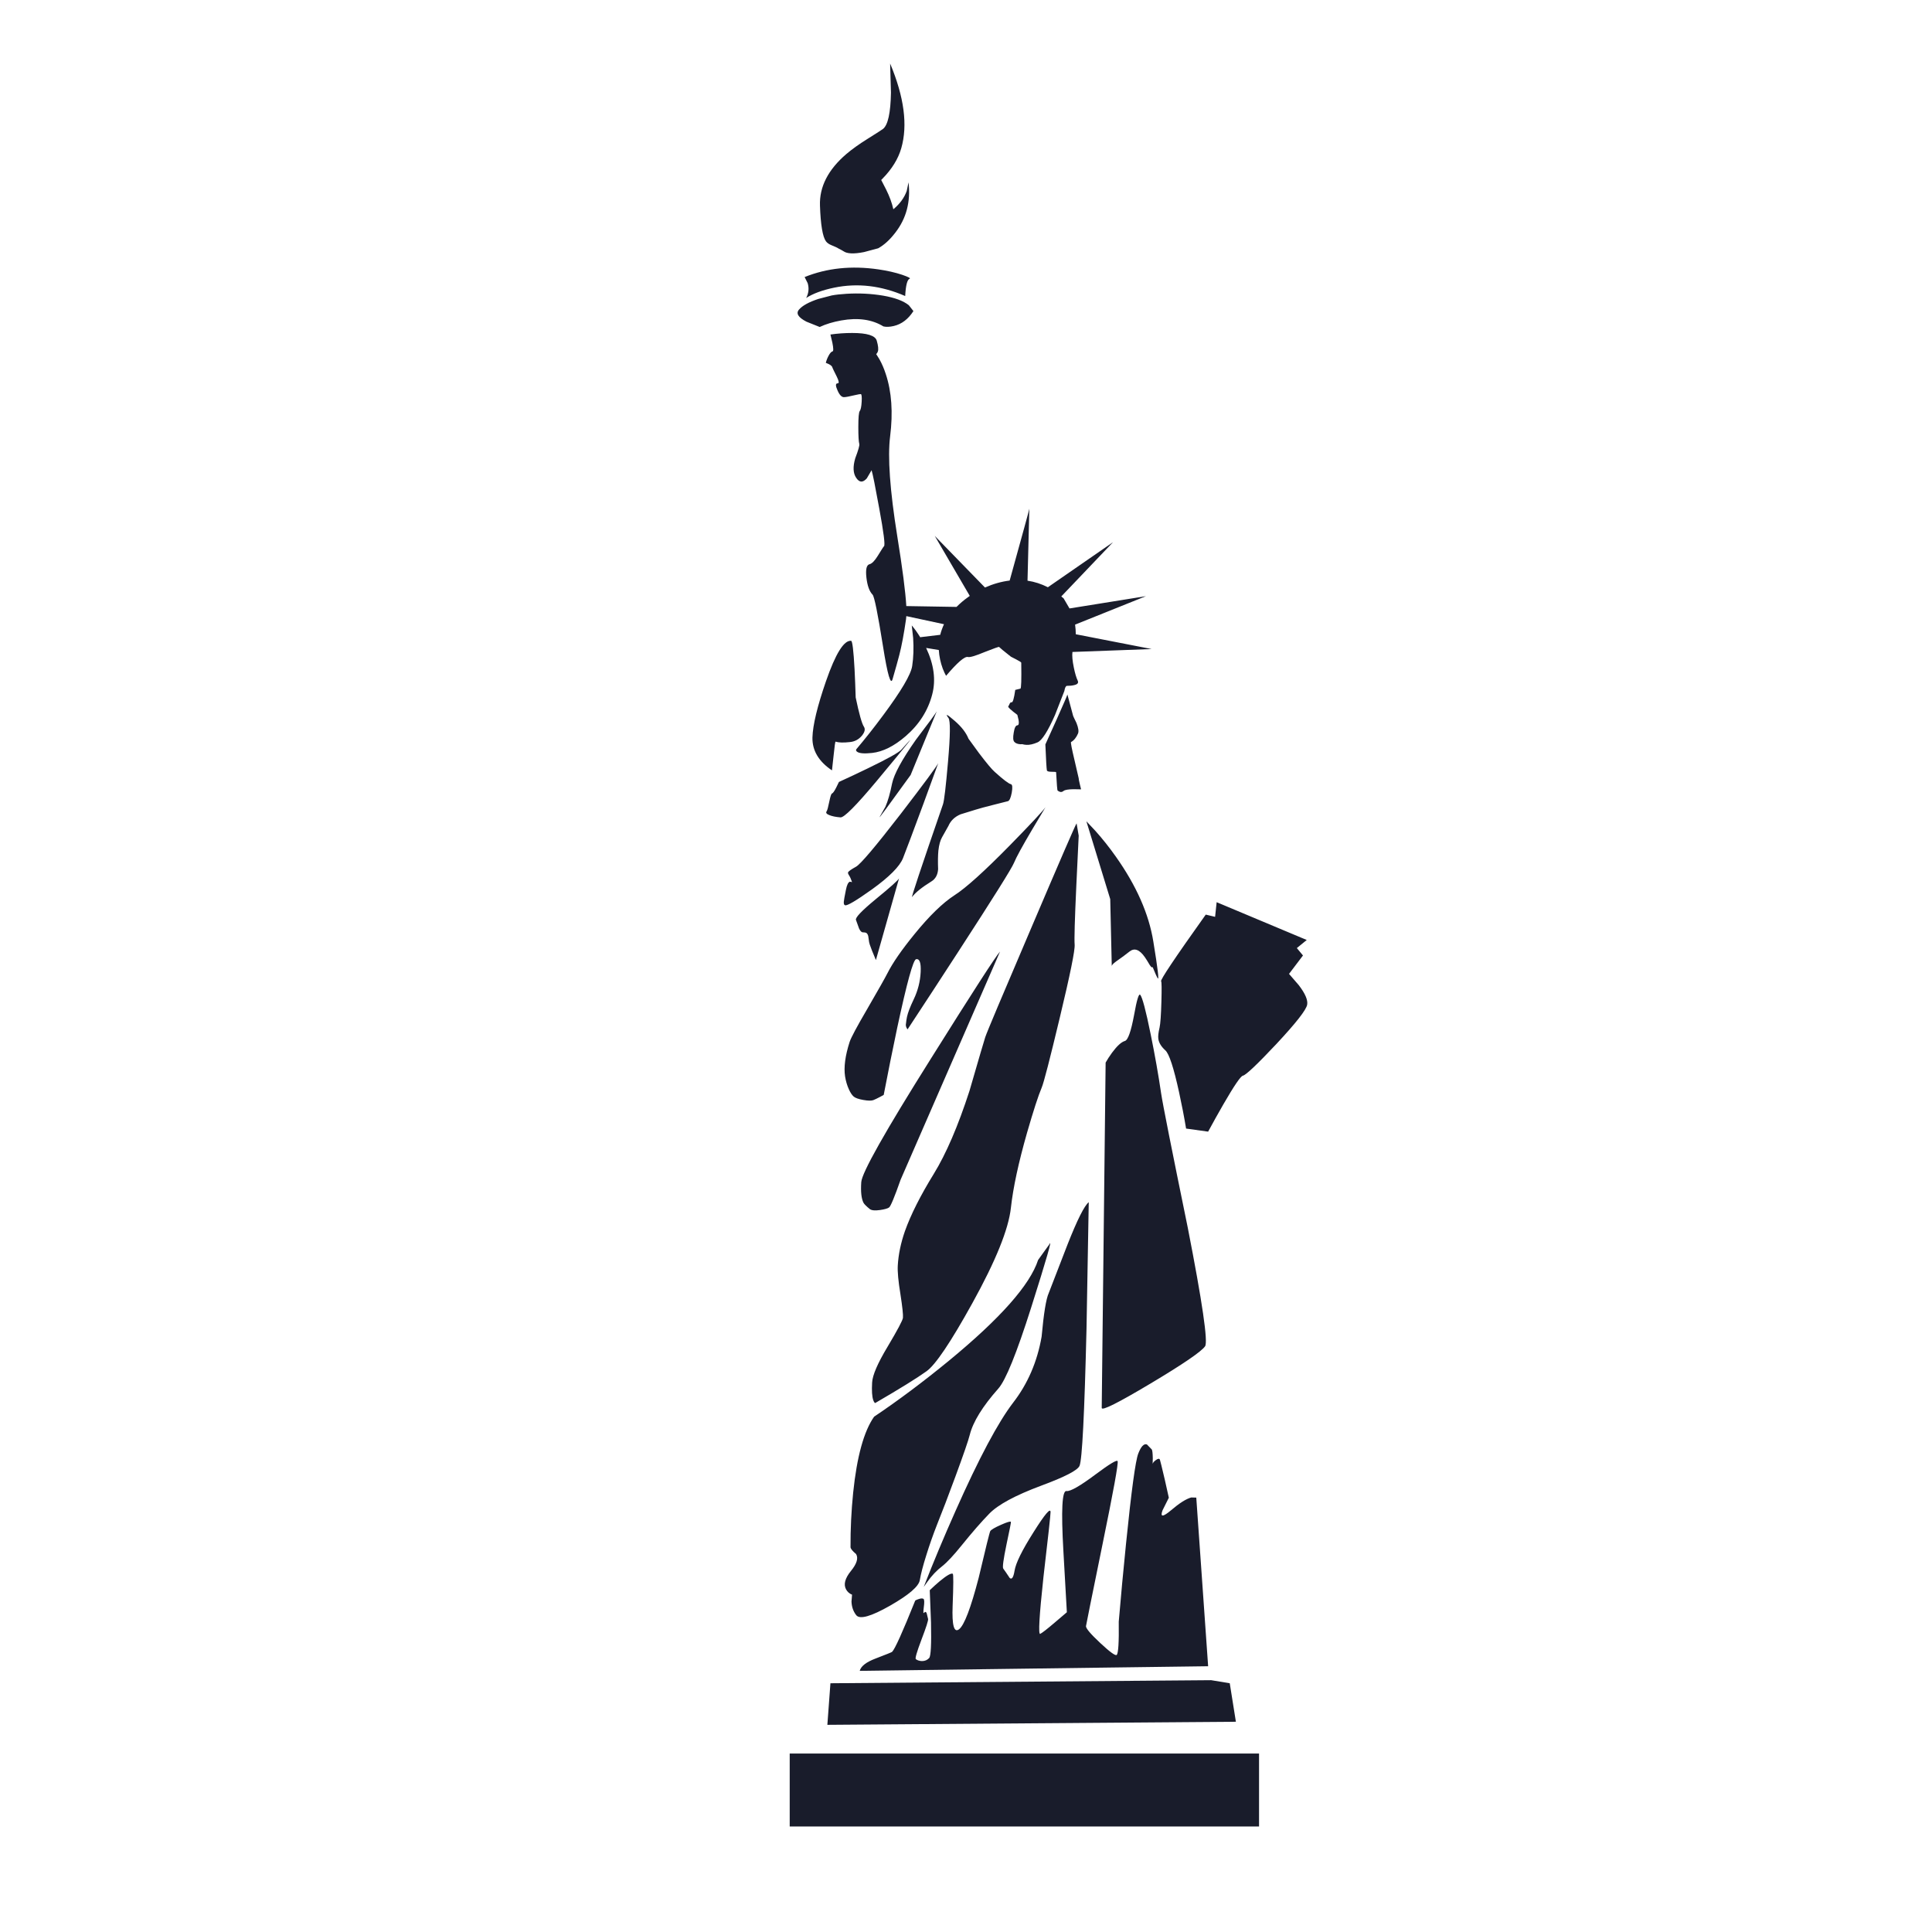 <?xml version="1.0" encoding="utf-8"?>
<!-- Generator: Adobe Illustrator 16.0.0, SVG Export Plug-In . SVG Version: 6.00 Build 0)  -->
<!DOCTYPE svg PUBLIC "-//W3C//DTD SVG 1.1//EN" "http://www.w3.org/Graphics/SVG/1.1/DTD/svg11.dtd">
<svg version="1.1" id="Layer_1" xmlns="http://www.w3.org/2000/svg" xmlns:xlink="http://www.w3.org/1999/xlink" x="0px" y="0px"
	 width="400px" height="400px" viewBox="0 0 400 400" enable-background="new 0 0 400 400" xml:space="preserve">
<g>
	<path fill-rule="evenodd" clip-rule="evenodd" fill="#191C2B" d="M189.114,64.407c-1.078,1.675-2.436,2.705-4.071,3.09
		c-0.828,0.193-1.541,0.222-2.137,0.087c-2.349-1.444-5.255-1.858-8.721-1.242c-1.713,0.308-3.205,0.76-4.476,1.357l-2.743-1.098
		c-1.713-0.886-2.223-1.723-1.531-2.512c0.693-0.809,2.021-1.54,3.985-2.195l2.772-0.722c0.79-0.154,1.819-0.269,3.09-0.346
		c2.56-0.154,5.063-0.029,7.508,0.375c2.464,0.423,4.254,1.088,5.371,1.992L189.114,64.407z M186.804,56.899
		c1.271,0.443,1.781,0.712,1.531,0.809c-0.501,0.173-0.809,1.367-0.924,3.581c-4.948-2.156-9.848-2.733-14.699-1.732
		c-2.426,0.5-4.36,1.213-5.804,2.137c0.52-0.982,0.625-2.002,0.317-3.061l-0.635-1.271c4.62-1.867,9.712-2.397,15.276-1.588
		C183.714,56.042,185.36,56.417,186.804,56.899z M171.008,49.968c-0.693-0.962-1.107-3.436-1.242-7.421
		c-0.134-3.87,1.685-7.421,5.458-10.656c1.174-1.001,2.657-2.06,4.447-3.176c1.906-1.194,2.955-1.868,3.147-2.021
		c1.021-0.809,1.569-3.311,1.646-7.508l-0.173-6.036c2.907,6.931,3.677,12.773,2.31,17.528c-0.635,2.214-1.935,4.322-3.898,6.324
		l-0.26,0.26l1.011,1.964c0.712,1.424,1.213,2.792,1.502,4.101c1.328-1.097,2.252-2.358,2.772-3.783l0.375-1.791
		c0.462,4.004-0.452,7.479-2.743,10.424c-1.136,1.482-2.32,2.561-3.552,3.234l-2.917,0.78c-2.118,0.423-3.552,0.356-4.303-0.202
		c-0.135-0.096-0.491-0.289-1.069-0.578h0.029c-0.212-0.135-0.674-0.347-1.386-0.635C171.643,50.565,171.258,50.296,171.008,49.968z
		 M171.932,69.258c1.482-0.211,2.984-0.318,4.505-0.318c3.08,0,4.774,0.53,5.083,1.588c0.308,1.059,0.385,1.81,0.23,2.252
		c-0.077,0.231-0.192,0.404-0.346,0.52c0.173,0.27,0.395,0.626,0.665,1.069c0.52,0.924,0.962,1.954,1.328,3.09
		c1.212,3.658,1.511,7.951,0.895,12.879c-0.539,4.274-0.048,11.157,1.473,20.647c1.079,6.68,1.704,11.512,1.877,14.496l10.396,0.174
		c0.75-0.751,1.521-1.406,2.31-1.964l0.433-0.318l-7.248-12.417l10.396,10.685c1.694-0.751,3.397-1.232,5.111-1.444
		c2.714-9.78,4.072-14.737,4.072-14.872l-0.376,14.901c1.444,0.211,2.85,0.664,4.216,1.357l13.486-9.327l-10.714,11.233l0.491,0.404
		l1.213,2.079l15.825-2.541l-14.67,5.891c0.097,0.674,0.145,1.338,0.145,1.993l15.709,3.061l-16.402,0.607
		c-0.096,0.77,0,1.848,0.289,3.234c0.25,1.212,0.52,2.117,0.809,2.714c0.212,0.462-0.048,0.771-0.779,0.924
		c-0.385,0.096-0.876,0.145-1.473,0.145c-0.231,0.038-0.404,0.395-0.52,1.068l-1.935,4.967c-1.482,3.369-2.686,5.255-3.61,5.66
		c-0.885,0.385-1.655,0.558-2.31,0.52c-0.327-0.02-0.616-0.068-0.866-0.145c-0.192,0.039-0.442,0.029-0.751-0.029
		c-0.404-0.077-0.702-0.231-0.895-0.462c-0.25-0.27-0.289-0.895-0.116-1.877c0.154-1.001,0.405-1.511,0.751-1.53
		c0.289-0.019,0.375-0.385,0.26-1.098l-0.26-1.068c-1.386-1.04-2.011-1.626-1.877-1.761c0.038-0.02,0.135-0.203,0.289-0.549
		c0.116-0.231,0.25-0.327,0.404-0.289c0.25,0.058,0.5-0.799,0.751-2.57l1.069-0.26c0.173-0.039,0.23-1.829,0.173-5.371
		c0-0.097-0.356-0.328-1.068-0.693l-1.068-0.549c-1.463-1.155-2.282-1.829-2.455-2.021c-0.058-0.057-1.04,0.289-2.945,1.04
		c-1.944,0.809-3.109,1.155-3.494,1.04c-0.674-0.173-2.185,1.126-4.534,3.898c-0.211-0.366-0.443-0.867-0.693-1.502
		c-0.462-1.251-0.732-2.531-0.809-3.84l-2.627-0.434c1.617,3.427,2.041,6.623,1.27,9.587c-0.866,3.369-2.705,6.266-5.516,8.692
		c-2.387,2.061-4.697,3.215-6.93,3.465c-1.598,0.173-2.628,0.097-3.09-0.23c-0.231-0.155-0.298-0.328-0.202-0.52
		c1.829-2.156,3.677-4.495,5.544-7.017c3.754-5.044,5.766-8.452,6.036-10.223s0.336-3.706,0.202-5.804l-0.289-2.599
		c0.558,0.635,1.165,1.482,1.819,2.541l-0.029-0.115l4.101-0.491c0.173-0.693,0.433-1.425,0.779-2.195l-7.797-1.675
		c-0.019,0.231-0.038,0.442-0.058,0.635c-0.442,3.061-0.905,5.525-1.386,7.392c-0.289,1.117-0.75,2.772-1.386,4.967
		c-0.385,1.463-1.05-0.78-1.993-6.729c-1.078-6.776-1.8-10.348-2.166-10.713c-0.655-0.674-1.079-1.848-1.271-3.523
		c-0.192-1.694,0.02-2.618,0.635-2.772c0.501-0.115,1.078-0.702,1.732-1.761c0.751-1.232,1.174-1.887,1.271-1.964
		c0.27-0.211-0.058-2.82-0.982-7.826c-0.828-4.563-1.357-7.2-1.588-7.912l-0.981,1.675c-0.809,0.924-1.54,0.895-2.195-0.086
		c-0.654-0.944-0.722-2.301-0.202-4.072c0.635-1.675,0.914-2.657,0.837-2.945c-0.135-0.481-0.202-1.655-0.202-3.523
		c0-1.944,0.096-3.042,0.289-3.292c0.212-0.27,0.347-0.915,0.404-1.935c0.058-1.001,0-1.531-0.173-1.588
		c-0.097-0.019-0.568,0.067-1.415,0.26c-0.963,0.231-1.627,0.356-1.993,0.375c-0.52,0.058-0.992-0.404-1.415-1.386
		c-0.443-0.982-0.433-1.473,0.029-1.473c0.327,0,0.27-0.452-0.173-1.357c-0.597-1.194-0.896-1.81-0.896-1.848
		c-0.039-0.27-0.279-0.52-0.722-0.751c-0.23-0.116-0.452-0.212-0.664-0.289c0.115-0.481,0.308-0.973,0.577-1.473
		c0.289-0.539,0.559-0.837,0.809-0.895c0.212-0.039,0.202-0.635-0.029-1.791L171.932,69.258z M176.928,138.563
		c0.097,1.944,0.173,3.889,0.231,5.833c0.712,3.408,1.28,5.429,1.703,6.064c0.328,0.5,0.184,1.126-0.433,1.877
		c-0.654,0.77-1.473,1.203-2.455,1.299c-1.347,0.154-2.339,0.125-2.974-0.087c-0.077-0.039-0.212,0.895-0.404,2.801
		c-0.212,2.041-0.327,3.09-0.346,3.148c-2.753-1.849-4.101-4.12-4.043-6.815c0.077-2.58,1.011-6.459,2.801-11.638
		c1.983-5.717,3.715-8.509,5.198-8.374C176.476,132.692,176.716,134.655,176.928,138.563z M189.634,153.146
		c2.657-3.484,4.091-5.438,4.303-5.862l-5.4,13.168c-4.678,6.488-6.805,9.366-6.382,8.634c0.732-1.31,1.117-1.993,1.155-2.051
		c0.52-1.174,0.982-2.782,1.386-4.822C185.101,160.269,186.746,157.247,189.634,153.146z M179.7,159.066
		c4.101-1.983,6.411-3.273,6.93-3.87c3.542-4.024,1.82-1.838-5.169,6.555c-4.235,5.063-6.718,7.556-7.45,7.479
		c-0.962-0.078-1.723-0.231-2.281-0.462c-0.616-0.231-0.809-0.5-0.578-0.809c0.135-0.192,0.318-0.866,0.549-2.021
		c0.211-1.039,0.395-1.588,0.549-1.646c0.211-0.077,0.51-0.5,0.895-1.27l0.549-1.126C175.638,161.011,177.64,160.067,179.7,159.066z
		 M216.461,167.123l-2.744,4.592c-2.06,3.484-3.321,5.794-3.783,6.93c-0.462,1.136-4.274,7.219-11.436,18.25
		c-3.581,5.525-7.113,10.935-10.598,16.229c-0.327-0.423-0.433-0.847-0.318-1.271c0.039-0.424,0.105-0.866,0.202-1.328
		c0.192-0.886,0.655-2.089,1.386-3.61c0.866-1.81,1.348-3.696,1.444-5.66c0.097-1.925-0.222-2.811-0.953-2.657
		c-0.597,0.135-1.896,4.861-3.898,14.179c-0.982,4.659-1.916,9.299-2.801,13.919l-0.751,0.404c-0.577,0.308-1.04,0.53-1.386,0.665
		c-0.404,0.154-1.098,0.145-2.079-0.029c-1.001-0.173-1.675-0.414-2.021-0.722c-0.347-0.308-0.674-0.809-0.982-1.502
		c-0.366-0.809-0.625-1.694-0.78-2.657c-0.289-1.906,0.029-4.293,0.953-7.162c0.308-0.905,1.501-3.138,3.581-6.699
		c2.387-4.12,3.802-6.623,4.245-7.508c1.079-2.137,2.936-4.822,5.574-8.057c3.08-3.792,5.852-6.488,8.316-8.086
		c2.349-1.501,6.18-4.957,11.493-10.367C213.381,170.626,215.825,168.008,216.461,167.123z M217.731,159.788
		c-0.616,0-0.943-0.096-0.982-0.289c-0.077-0.327-0.183-2.118-0.317-5.371c0.77-1.675,1.53-3.359,2.281-5.054
		c1.521-3.407,2.281-5.169,2.281-5.284l1.184,4.418c0,0.039,0.231,0.53,0.693,1.473c0.404,1.02,0.51,1.752,0.317,2.194
		c-0.366,0.847-0.847,1.435-1.444,1.762c-0.096,0.077,0.145,1.328,0.722,3.754c0.578,2.483,0.867,3.735,0.867,3.754
		c-0.02,0.077,0.058,0.481,0.231,1.213c0.077,0.365,0.164,0.722,0.26,1.068l-1.56-0.029c-1.098,0.019-1.781,0.135-2.05,0.347
		c-0.27,0.23-0.549,0.289-0.837,0.173c-0.135-0.058-0.27-0.135-0.404-0.231c-0.078,0-0.183-1.271-0.318-3.812
		C218.655,159.817,218.348,159.788,217.731,159.788z M197.662,149.248c1.405,1.213,2.358,2.445,2.858,3.696l2.166,2.974
		c1.579,2.08,2.667,3.379,3.263,3.898c1.771,1.599,2.888,2.445,3.35,2.542c0.308,0.077,0.366,0.665,0.173,1.761
		c-0.211,1.098-0.481,1.685-0.808,1.761c-0.211,0.058-1.165,0.299-2.859,0.722c-1.771,0.443-3.051,0.79-3.841,1.04
		c-0.635,0.211-1.665,0.529-3.09,0.953c-1.193,0.501-2.031,1.299-2.512,2.397c-0.096,0.192-0.539,0.982-1.329,2.368
		c-0.366,0.636-0.616,1.55-0.751,2.743c-0.096,1.021-0.115,2.301-0.057,3.841c-0.078,1.174-0.54,2.021-1.387,2.541
		c-1.982,1.232-3.311,2.301-3.984,3.206c-0.308,0.423,1.819-5.968,6.382-19.175c0.25-0.75,0.597-3.687,1.039-8.808
		c0.481-5.486,0.51-8.509,0.087-9.067C195.63,147.66,196.063,147.862,197.662,149.248z M194.254,157.998l-3.032,8.316
		c-2.195,5.93-3.619,9.722-4.274,11.377c-0.693,1.713-2.83,3.86-6.411,6.44c-3.292,2.349-5.15,3.446-5.574,3.292
		c-0.211-0.058-0.298-0.308-0.259-0.751c0.019-0.289,0.164-1.097,0.433-2.425c0.192-1.001,0.462-1.569,0.808-1.704l0.462,0.086
		c-0.211-0.635-0.423-1.106-0.635-1.415c-0.192-0.308-0.25-0.52-0.173-0.636c0.135-0.23,0.674-0.606,1.617-1.126
		c0.924-0.5,4.014-4.148,9.27-10.944C191.338,162.195,193.927,158.691,194.254,157.998z M226.77,172.003
		c1.502,1.674,2.917,3.456,4.246,5.342c4.254,6.006,6.844,11.868,7.768,17.586c0.924,5.621,1.223,8.152,0.896,7.594
		c-0.193-0.308-0.539-1.078-1.04-2.31c-0.096,0.173-0.298,0.029-0.606-0.433c-0.404-0.693-0.741-1.232-1.011-1.617
		c-1.097-1.579-2.156-1.964-3.176-1.155c-0.616,0.501-1.541,1.184-2.772,2.05c-0.597,0.424-0.895,0.751-0.895,0.982l-0.318-13.89
		l-4.938-16.114L226.77,172.003z M251.893,186.788l18.655,7.826l-2.051,1.675l1.271,1.531l-2.888,3.812l2.021,2.339
		c1.328,1.732,1.906,3.08,1.733,4.043c-0.193,1.078-2.32,3.793-6.382,8.144c-3.985,4.235-6.296,6.42-6.931,6.555
		c-0.462,0.097-1.8,2.06-4.015,5.891c-1.097,1.906-2.156,3.802-3.176,5.688l-4.563-0.635c-0.404-2.426-0.886-4.919-1.444-7.479
		c-1.117-5.121-2.069-8.028-2.858-8.721c-0.847-0.771-1.329-1.56-1.444-2.368c-0.078-0.52,0.009-1.309,0.259-2.368
		c0.174-0.79,0.299-2.561,0.375-5.313c0.077-2.715,0.058-4.13-0.058-4.245c-0.231-0.231,2.85-4.833,9.241-13.804l1.935,0.462
		L251.893,186.788z M192.637,219.333c8.76-13.977,13.563-21.417,14.41-22.322l-20.589,47.243c-1.271,3.619-2.069,5.535-2.397,5.747
		c-0.308,0.212-0.924,0.385-1.848,0.52c-1.059,0.154-1.771,0.086-2.137-0.203c-0.712-0.577-1.146-1.011-1.299-1.299
		c-0.443-0.866-0.597-2.291-0.462-4.273C178.448,242.781,183.223,234.311,192.637,219.333z M180.076,195.567
		c-0.116-0.365-0.184-0.693-0.203-0.982c-0.038-0.346-0.077-0.606-0.115-0.779c-0.078-0.308-0.203-0.52-0.376-0.636
		c-0.154-0.096-0.404-0.144-0.75-0.144c-0.27,0-0.53-0.27-0.78-0.809c-0.038-0.077-0.25-0.664-0.635-1.761
		c-0.173-0.462,1.174-1.877,4.042-4.245c3.08-2.522,4.708-3.975,4.88-4.36l-4.793,16.922
		C180.71,197.271,180.287,196.202,180.076,195.567z M236.068,205.963c0.442,0.501,1.164,3.225,2.166,8.172
		c0.885,4.332,1.607,8.413,2.166,12.244c0.327,2.195,2.166,11.464,5.516,27.809c3.022,15.459,4.216,23.641,3.581,24.546
		c-0.79,1.116-4.553,3.687-11.292,7.71c-6.738,4.023-10.107,5.708-10.107,5.053l0.809-71.499c0.366-0.654,0.809-1.338,1.328-2.05
		c1.04-1.405,1.925-2.214,2.657-2.426c0.635-0.173,1.27-1.963,1.906-5.371C235.355,207.031,235.78,205.636,236.068,205.963z
		 M223.333,173.014l-0.491,10.337c-0.327,7.085-0.443,11.157-0.347,12.215c0.096,1.136-0.934,6.199-3.09,15.189
		c-2.06,8.605-3.301,13.409-3.726,14.41c-0.692,1.617-1.703,4.727-3.032,9.328c-1.771,6.199-2.888,11.387-3.35,15.564
		c-0.481,4.428-3.148,11.022-7.999,19.781c-4.466,8.066-7.624,12.755-9.472,14.063c-1.983,1.425-5.525,3.619-10.626,6.584
		c-0.135-0.039-0.27-0.24-0.405-0.606c-0.25-0.731-0.328-1.944-0.231-3.639c0.077-1.521,1.146-3.995,3.205-7.421
		c2.061-3.465,3.119-5.458,3.177-5.979c0.058-0.635-0.115-2.262-0.52-4.88c-0.443-2.694-0.625-4.688-0.549-5.978
		c0.135-2.271,0.625-4.63,1.473-7.074c1.213-3.408,3.205-7.364,5.978-11.869c2.56-4.158,5.024-9.886,7.392-17.182
		c1.963-6.776,3.051-10.483,3.263-11.118c0.327-1.001,3.514-8.567,9.559-22.697c6.045-14.189,9.164-21.379,9.355-21.572
		L223.333,173.014z M214.93,260.858l2.31-3.206c0.712-1.424-0.539,2.937-3.754,13.082c-3.003,9.452-5.265,15.035-6.786,16.749
		c-3.273,3.696-5.246,6.892-5.92,9.587c-0.289,1.155-1.28,4.033-2.974,8.635c-1.482,4.023-2.743,7.324-3.783,9.904
		c-0.847,2.156-1.598,4.293-2.252,6.411c-0.674,2.137-1.117,3.841-1.329,5.11c-0.212,1.31-2.271,3.08-6.18,5.314
		c-3.927,2.233-6.256,2.888-6.988,1.964c-0.616-0.79-0.943-1.733-0.981-2.831l0.115-1.414c-0.539-0.212-0.953-0.578-1.241-1.098
		c-0.559-1.021-0.222-2.291,1.011-3.813c1.212-1.482,1.569-2.646,1.068-3.494c-0.77-0.654-1.155-1.135-1.155-1.443
		c-0.019-3.734,0.164-7.498,0.549-11.291c0.77-7.45,2.214-12.687,4.332-15.709c4.986-3.35,10.146-7.21,15.478-11.58
		C207.095,272.977,213.255,266.018,214.93,260.858z M217.125,267.731c1.541-4.024,2.84-7.384,3.898-10.079
		c2.021-5.121,3.484-8.037,4.39-8.75l-0.462,26.164c-0.424,17.672-0.904,27.145-1.444,28.414c-0.385,0.925-3.023,2.291-7.912,4.102
		c-5.371,2.002-8.962,3.937-10.771,5.804c-1.617,1.656-3.523,3.841-5.717,6.556c-1.675,2.079-3.013,3.514-4.014,4.303
		c-1.155,0.885-2.195,1.982-3.119,3.291c-0.423,0.598-0.664,0.935-0.722,1.012c1.944-5.006,4.139-10.252,6.584-15.738
		c4.832-10.877,8.808-18.347,11.926-22.408c3.023-3.908,4.986-8.462,5.891-13.66C216.095,271.908,216.585,268.905,217.125,267.731z
		 M163.5,363.055h97.172v15.103H163.5V363.055z M242.479,312.664c1.713-1.463,3.1-2.339,4.159-2.628l1.039,0.028l2.455,34.913
		l-72.135,0.953c0.25-0.963,1.338-1.81,3.263-2.541c2.214-0.848,3.359-1.31,3.437-1.387c0.578-0.559,2.175-4.101,4.793-10.626
		c0.192-0.115,0.414-0.213,0.665-0.289c0.481-0.174,0.828-0.193,1.04-0.059c0.192,0.116,0.211,0.723,0.058,1.82
		c-0.116,0.904-0.097,1.26,0.058,1.068c0.23-0.27,0.414-0.241,0.548,0.086c0.02,0.058,0.116,0.453,0.289,1.185
		c0.077,0.27-0.385,1.713-1.386,4.331c-0.944,2.503-1.328,3.831-1.155,3.985c0.327,0.25,0.751,0.385,1.271,0.404
		c0.616,0,1.116-0.212,1.501-0.636c0.347-0.404,0.472-2.858,0.376-7.363l-0.26-6.67c0.654-0.637,1.348-1.262,2.079-1.877
		c1.444-1.195,2.339-1.705,2.686-1.531c0.154,0.077,0.145,2.301-0.029,6.67c-0.154,4.005,0.289,5.612,1.329,4.823
		c1.078-0.828,2.435-4.39,4.071-10.685c1.463-6.219,2.262-9.434,2.397-9.645c0.212-0.309,0.953-0.742,2.224-1.3
		c1.251-0.559,1.935-0.761,2.05-0.606c0.039,0.076-0.269,1.646-0.924,4.707c-0.635,3.061-0.856,4.717-0.664,4.967
		c0.328,0.443,0.77,1.088,1.328,1.935c0.443,0.404,0.78-0.097,1.011-1.501c0.25-1.579,1.56-4.236,3.928-7.971
		c2.349-3.734,3.523-5.121,3.523-4.158c0,0.597-0.491,5.092-1.473,13.485c-0.867,8.028-1.088,11.937-0.665,11.724
		c0.423-0.211,1.425-0.991,3.003-2.339c1.617-1.386,2.455-2.098,2.512-2.137c-0.25-4.292-0.491-8.538-0.722-12.735
		c-0.481-8.373-0.27-12.493,0.636-12.358c0.789,0.115,2.782-1.021,5.977-3.407c2.965-2.215,4.505-3.139,4.621-2.772
		c0.173,0.462-0.866,6.18-3.119,17.153c-2.291,11.223-3.436,16.893-3.436,17.008c0,0.481,0.991,1.646,2.974,3.495
		c1.983,1.848,3.109,2.666,3.379,2.454c0.347-0.289,0.491-2.589,0.434-6.901c0.442-5.218,0.943-10.579,1.501-16.085
		c1.117-11.012,1.964-17.25,2.542-18.713c0.578-1.482,1.174-2.107,1.79-1.877c0.54,0.578,0.867,0.914,0.982,1.012
		c0.135,0.135,0.212,0.75,0.231,1.848c0,0.5-0.01,0.895-0.029,1.184c0.039-0.25,0.26-0.52,0.665-0.809
		c0.442-0.327,0.722-0.355,0.837-0.086c0.077,0.211,0.414,1.588,1.011,4.129c0.289,1.271,0.568,2.521,0.837,3.754l-1.299,2.6
		C240.15,314.137,240.747,314.127,242.479,312.664z M171.932,348.5l78.834-0.635l3.841,0.635l1.271,7.971l-84.581,0.636
		L171.932,348.5z"/>
</g>
</svg>
